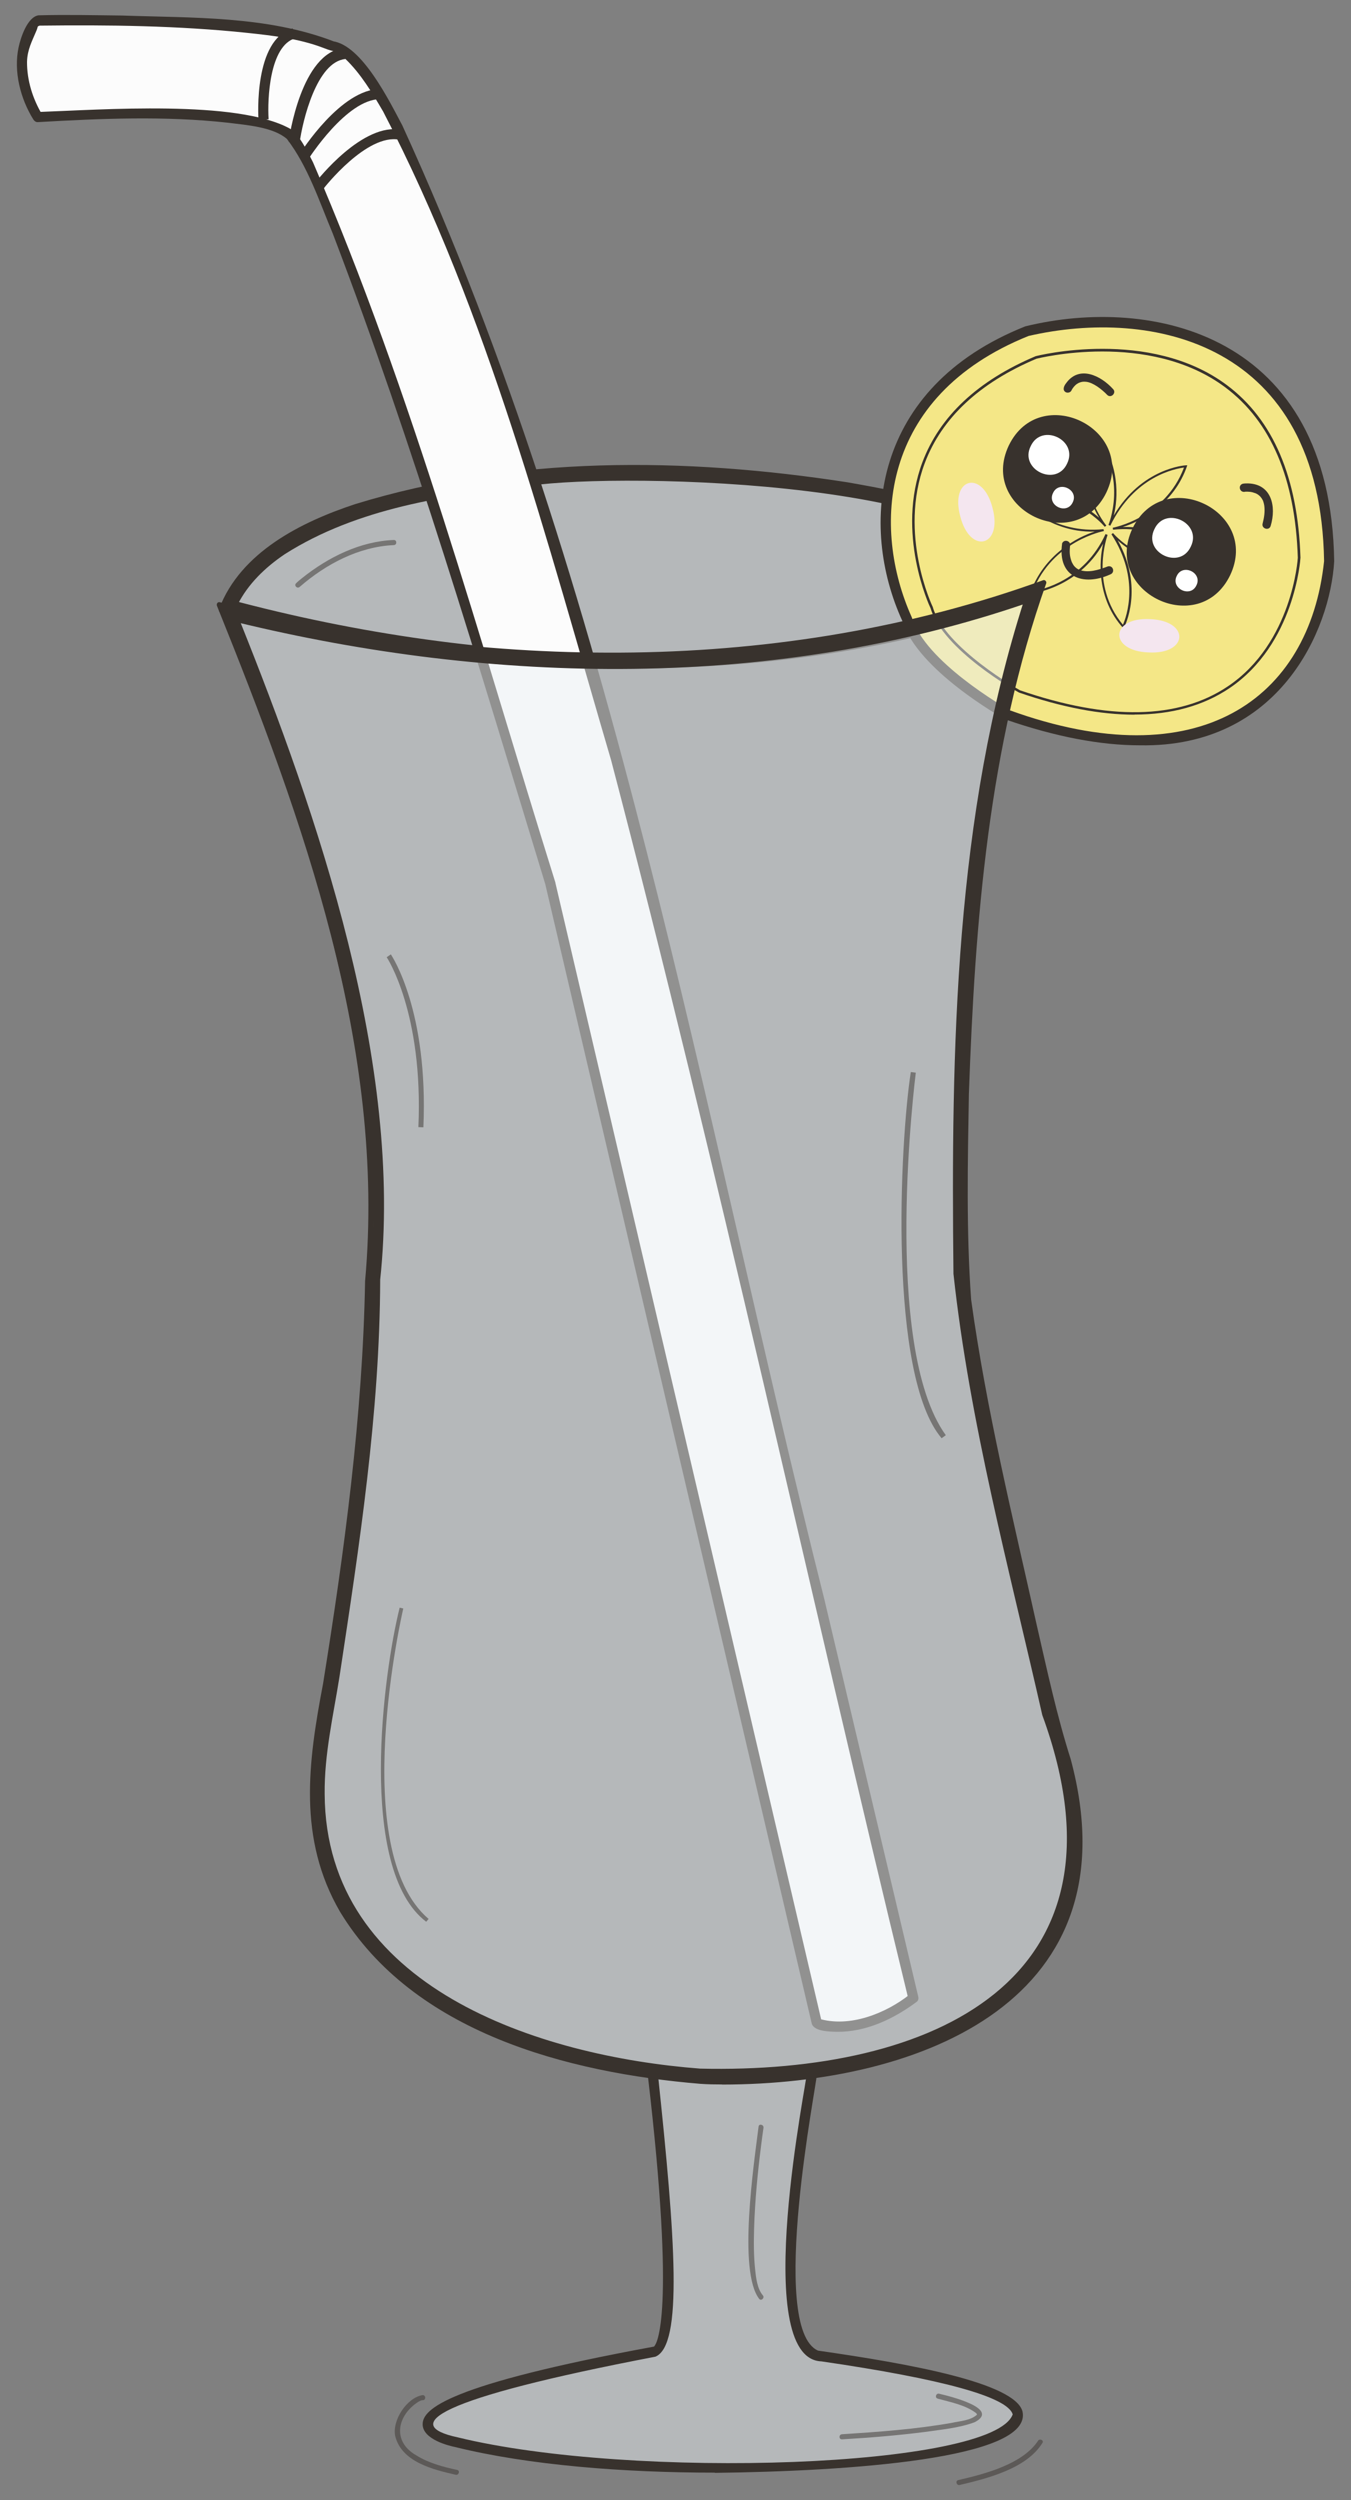 <?xml version="1.0" encoding="UTF-8"?><svg id="eksport" xmlns="http://www.w3.org/2000/svg" width="127" height="235" viewBox="0 0 127 235"><rect x="0" y="0" width="127" height="235" fill="#808080" stroke="none"/><defs><style>.cls-1{opacity:.5;}.cls-2{fill:#38322d;}.cls-2,.cls-3,.cls-4,.cls-5,.cls-6,.cls-7{stroke-width:0px;}.cls-3{fill:#fff;}.cls-4{fill:#f4e787;}.cls-5{fill:#fcfcfc;}.cls-6{fill:#e9eff4;}.cls-7{fill:#f4e6ef;}</style></defs><g id="glas"><g id="fod"><g class="cls-1"><path class="cls-6" d="m76.28,195.12s-4.66,25.53.55,26.3c5.21.77,22.29,3.15,18.26,6.75-4.02,3.6-34.73,5.72-52.17,1.4,0,0-13.23-2.65,18.63-8.52,0,0,2.92.48-.19-26"/></g><path class="cls-2" d="m67.2,232.43c-8.57,0-17.51-.7-24.38-2.4-.5-.1-3.1-.69-3.09-2.16.01-1.41,2.28-3.7,21.75-7.29h0c.24-.23,2.08-2.8-.58-25.47l.95-.11c1.63,15.43,2.37,25.45-.24,26.53-20.8,3.98-23.94,6.43-18.59,7.58,16.43,4.02,50.39,2.87,52.18-2.16-.49-1.63-6.54-3.31-17.98-4.98-6.82-.24-1.19-27.17-1.41-26.92l.94.17c.15.07-4.6,23.64.15,25.74,8.59,1.23,18.51,3.02,19.22,5.72.98,4.48-16.5,5.62-28.92,5.77Z"/><g class="cls-1"><path class="cls-2" d="m88.17,225.48c1.21.33,2.54.58,3.56,1.33.06.06.08.07.11.14,0,.01,0,.05,0,.03-.6.56-1.59.59-2.37.77-3.41.6-6.87.85-10.32,1.07-.31.02-.31.49,0,.48,2.62-.15,5.24-.37,7.84-.7,1.55-.23,3.15-.36,4.63-.91,2.48-1.28-2.4-2.46-3.34-2.68-.3-.07-.43.39-.13.46h0Z"/></g><g class="cls-1"><path class="cls-2" d="m39.73,225.14c-1.49.24-2.88,2.37-2.58,3.85.61,2.44,3.55,3.15,5.69,3.64.3.06.43-.4.13-.46-1.33-.28-2.7-.65-3.86-1.38-2.28-1.31-1.77-3.76.23-5.03.15-.08.21-.11.34-.14.06-.01-.03,0,.06,0,.31,0,.31-.47,0-.48h0Z"/></g><g class="cls-1"><path class="cls-2" d="m97.55,229.48c-1.46,2.14-4.87,3.05-7.47,3.65-.3.06-.17.52.13.46,2.63-.62,6.31-1.54,7.8-3.98.12-.28-.35-.41-.46-.13h0Z"/></g></g><g id="glas_fill_" class="cls-1"><path class="cls-6" d="m97.78,55.62c0-10.5-36.2-11.22-36.2-11.22,0,0-34.42-.7-40.15,12.66,0,0,39.13,12.41,76.35-1.43"/></g><g id="glas_stroke_"><path class="cls-2" d="m59.05,62.6c-21.31,0-37.5-5.01-37.75-5.09l-.5-.16c3.8-11.87,32.09-13.7,40.8-13.43.09,0,9.19.2,18.17,1.68,12.47,2.13,18.65,5.32,18.5,10.35-13.34,5.02-27.15,6.65-39.21,6.65Zm-36.95-5.85c4.74,1.38,40.95,11.13,75.19-1.46-.4-4.87-9.78-7.44-17.68-8.75-8.91-1.47-17.95-1.67-18.04-1.67-.34,0-33.31-.53-39.47,11.88Z"/><path class="cls-2" d="m59.05,62.36c-12.87-.08-25.82-1.63-38.19-5.24l.14.35c4.73-12.41,32.31-13.69,43.82-13.18,7.18.48,33.55,1.99,33.2,11.66l.18-.23c-12.48,4.67-25.85,6.65-39.15,6.64-.31,0-.31.48,0,.48,13.33,0,26.76-1.96,39.28-6.66.1-.04.18-.12.18-.23,0-.81-.09-1.58-.4-2.34-2.52-5.52-12.94-7.29-18.42-8.27-15.32-2.37-31.38-2.54-46.31,2.05-5.08,1.68-10.75,4.51-12.78,9.83-.06.14-.02.3.14.35,8.05,2.41,16.4,3.77,24.76,4.61,4.51.43,9.04.65,13.56.66.31,0,.31-.48,0-.48Z"/><path class="cls-2" d="m22.04,56.98c11.08,3.07,22.57,4.58,34.06,4.87,13.97.3,28.1-1.5,41.26-6.33.09-.03.19-.12.18-.23-.28-3.05-3.5-4.79-6-5.86-8.18-3.27-17.15-3.98-25.86-4.62-7.35-.47-14.74.06-22.01,1.16-7.09,1.24-16.43,3.25-20.95,9.31-.3.43-.57.88-.81,1.35-.14.27.27.52.41.24.99-1.98,2.62-3.54,4.44-4.77,6.84-4.35,15.14-5.54,23.05-6.44,8.71-1.29,45.35-.52,47.26,9.62l.18-.23c-23.85,8.59-50.37,7.91-74.68,1.57-.13-.04-.26-.07-.39-.11-.3-.09-.42.37-.13.46Z"/></g><g id="sugerør"><path class="cls-5" d="m51.74,83.05S31.46,14.58,26.92,12.43c0,0-2.62-2.62-23.38-1.43,0,0-3.34-5.29,0-9.09,0,0,21.95-.46,27.68,2.41,0,0,8.24-2.39,29.89,78.73l24.75,104.74s-4.77,3.82-9.07,2.39l-25.05-107.12Z"/><path class="cls-2" d="m52.2,82.93c-7.1-22.7-13.35-45.82-22.78-67.68-.55-1.07-1.25-2.56-2.17-3.16-4.97-2.74-17.76-1.77-23.7-1.56l.41.24c-.89-1.49-1.43-3.22-1.42-4.96.03-1.15.47-1.93.89-2.94.18-.44.03-.34.28-.46,6.48-.08,13.06,0,19.53.68,2.37.25,4.86.54,7.1,1.39.35.13.65.26,1.01.32.06,0-.18,0-.07.01.18.02-.11-.05.15.03.44.17.65.35,1.03.69,1.45,1.39,2.51,3.16,3.56,4.96,9.96,19.16,15.37,40.35,21.43,60.98,10.12,38.62,18.52,77.67,27.95,116.47l.12-.46c-2.22,1.76-5.66,3.17-8.6,2.26l.33.33c-8.36-35.7-16.69-71.42-25.05-107.12-.14-.6-1.06-.34-.92.25,8.35,35.69,16.69,71.4,25.04,107.07.3.7,1.67.7,2.33.72,2.75.04,5.39-1.22,7.55-2.84.13-.11.16-.31.12-.46-2.94-12.45-5.89-24.91-8.83-37.36-11.69-46.5-19.61-94.69-39.67-138.54-1.21-2.27-3.79-7.56-6.57-7.92-.54-.04.4.15.12.02C25.11,1.48,18.08,1.69,11.48,1.46c-2.62-.03-5.26-.09-7.87-.02-1.04.17-1.67,2.1-1.86,3-.49,2.27.17,4.85,1.39,6.8.09.14.24.25.41.24,5.94-.34,11.98-.6,17.91.06,1.84.23,4.22.41,5.51,1.52,1.99,2.6,3.05,5.89,4.31,8.89,7.66,20.06,13.74,40.7,20,61.23.17.59,1.1.34.92-.25Z"/><path class="cls-2" d="m24.3,11.27c-.02-.31-.46-7.55,3.21-8.6l.26.92c-2.44.7-2.64,5.74-2.52,7.62l-.95.06Z"/><path class="cls-2" d="m28.16,13.46l-1.03-.14c.05-.34,1.17-8.41,5.23-8.81l.1,1.04c-2.69.26-4.02,5.8-4.3,7.9Z"/><path class="cls-2" d="m28.97,15.01l-.81-.51c.16-.25,3.89-6.13,7.58-6.13v.95c-3.17,0-6.74,5.62-6.78,5.68Z"/><path class="cls-2" d="m30.4,17.74l-.75-.58c.18-.23,4.46-5.7,8.11-4.95l-.19.93c-3.08-.64-7.12,4.54-7.16,4.6Z"/></g><g id="banan"><path class="cls-4" d="m85.26,58.19s-9.02-18.49,11.27-27.06c0,0,27.51-7.22,28.41,21.65,0,0-1.35,24.35-30.22,14.43,0,0-8.12-4.51-9.47-9.02Z"/><path class="cls-2" d="m107.16,70.06c-3.71,0-7.92-.8-12.58-2.41l-.08-.03c-.34-.19-8.26-4.63-9.68-9.26-4.08-8.91-2.9-21.91,11.53-27.67l.06-.02c11.8-2.88,28.69.59,29.01,22.09-.37,6.42-5.13,17.53-18.26,17.3Zm-12.23-3.29c17.73,6.42,28.16-1.02,29.54-14.02-.33-20.68-16.27-23.82-27.78-21.17-14.16,5.7-14.7,18.14-11,26.4l.03.07c1.24,4.13,8.63,8.39,9.21,8.72Z"/><path class="cls-4" d="m102.84,40.63s-2.15,4.54,1.11,8.83c0,0-2.85-3.66-8.35-2.9,0,0,2.79,3.81,8.19,3.27,0,0-4.95.86-6.81,5.87,0,0,4.79-.48,7.07-5.45,0,0-1.83,4.73,1.55,8.65,0,0,2.08-3.93-1.03-8.73,0,0,2.83,3.55,8.27,2.8,0,0-2.75-3.84-8.2-3.27,0,0,5.04-.87,6.83-5.86,0,0-4.57.22-7.15,5.54,0,0,1.96-4.46-1.46-8.74Z"/><path class="cls-2" d="m105.6,59.06c-2.55-2.82-2.27-6.39-1.9-7.95-2.4,4.2-6.68,4.67-6.72,4.68h-.15c1.29-3.71,4.55-5.34,6.08-5.82-4.59.15-7.44-3.34-7.38-3.36,0,0-.09-.13-.09-.13,3.88-.62,6.73,1.14,7.88,2.19-2.43-4.02-.57-8.04-.55-8.09l.06-.13c2.53,3.02,2.27,6.47,1.87,8.01,2.63-4.47,6.72-4.72,6.77-4.72h.14c-1.24,3.71-4.52,5.32-6.06,5.8,4.6-.16,7.44,3.35,7.38,3.37,0,0,.09.13.09.13-4,.64-6.9-1.26-7.95-2.25,2.51,4.48.64,8.11.62,8.15l-.06.12Zm-1.65-8.85l.17.07s-1.73,4.64,1.44,8.45c.31-.71,1.65-4.29-1.08-8.51l.15-.11s2.81,3.43,8.02,2.79c-.53-.65-3.24-3.6-8.02-3.11l-.03-.18s4.91-.9,6.7-5.66c-.79.1-4.66.8-6.93,5.47l-.17-.08s1.86-4.37-1.36-8.52c-.32.8-1.71,4.81,1.16,8.59l-.15.11s-2.83-3.53-8.11-2.88c.54.65,3.28,3.58,8,3.1l.03.18s-4.82.9-6.69,5.66c.83-.14,4.84-1,6.84-5.37Z"/><g id="ansigt"><g id="_øje"><path class="cls-2" d="m104.01,46.28c-2.9,5.99-12.03,1.62-9.18-4.4,2.9-5.99,12.03-1.62,9.18,4.4Z"/><path class="cls-3" d="m100.84,47.22c-.56,1.21-2.44.3-1.85-.88.56-1.21,2.44-.3,1.85.88Z"/><path class="cls-3" d="m100.31,43.58c-1.03,2.23-4.51.56-3.42-1.64,1.03-2.23,4.51-.56,3.42,1.64Z"/></g><g id="_øje-2"><path class="cls-2" d="m115.64,54.07c-2.9,5.99-12.03,1.62-9.18-4.4,2.9-5.99,12.03-1.62,9.18,4.4Z"/><path class="cls-3" d="m111.94,51.38c-1.03,2.23-4.51.56-3.42-1.64,1.03-2.23,4.51-.56,3.42,1.64Z"/><path class="cls-3" d="m112.47,55.02c-.56,1.21-2.44.3-1.85-.88.56-1.21,2.44-.3,1.85.88Z"/></g><g id="_øjenbryn"><path class="cls-2" d="m100.72,36.71c.12-.27.34-.48.46-.58.07-.05.15-.1.23-.14.04-.02.09-.04.02-.01.26-.1.41-.12.69-.09.65.08,1.44.69,1.96,1.23.36.36.91-.2.55-.55-1.14-1.26-3.17-2.27-4.41-.55-.19.23-.38.64-.05.84.17.1.45.05.54-.14h0Z"/><path class="cls-2" d="m117.02,46.22c-.21.03-.07,0-.01,0,.42-.01.62,0,1.02.15-.1-.03-.06-.03-.04-.02.12.05.23.11.33.19.07.04-.07-.06,0,0,.09.07.17.15.24.24-.03-.04-.04-.04-.03-.03.08.09.14.2.19.3.04.07-.01-.05.02.05.04.12.08.25.1.38,0,.02.02.16.01.06.07.57-.01,1.11-.16,1.68-.12.49.63.7.76.21.54-1.8.1-3.93-2.13-3.99-.17,0-.33,0-.49.03-.49.15-.3.86.21.76h0Z"/></g><g id="mund"><path class="cls-2" d="m99.84,51.13c-.43,3.11,1.96,4.02,4.52,2.87.49-.17.29-.88-.21-.76-.91.35-1.89.64-2.7.32.1.04-.03-.02-.06-.03-.05-.02-.09-.05-.14-.08-.03-.02-.14-.1-.05-.03-.25-.21-.29-.28-.45-.59-.01-.02-.03-.07.01.03-.24-.64-.22-1-.17-1.59,0-.06-.02.14,0,.06.11-.51-.61-.7-.76-.21h0Z"/></g><g id="kinder"><path class="cls-7" d="m93.3,47.74c.99,3.63-2.1,4.45-3.03.8-.99-3.63,2.1-4.45,3.03-.8Z"/><path class="cls-7" d="m108.11,58.2c3.76.14,3.62,3.33-.14,3.13-3.76-.14-3.62-3.33.14-3.13Z"/></g></g><path class="cls-2" d="m106.64,67.18c-3.2,0-6.82-.69-10.85-2.08-.31-.17-7.13-3.99-8.31-7.92-.14-.29-3.27-7.05-.77-13.73,1.62-4.31,5.2-7.67,10.65-9.97.12-.03,10.69-2.72,17.97,2.72,4.36,3.25,6.68,8.71,6.92,16.22,0,.09-.52,8.13-6.69,12.28-2.45,1.64-5.42,2.47-8.91,2.47Zm-3.02-34.14c-3.51,0-6.14.67-6.19.68-5.37,2.27-8.9,5.57-10.5,9.82-2.51,6.69.73,13.48.77,13.55v.02c1.16,3.83,8.12,7.74,8.19,7.78,8.33,2.86,14.9,2.74,19.53-.37,6.07-4.08,6.58-12.01,6.58-12.09-.23-7.42-2.53-12.82-6.82-16.02-3.6-2.69-8.03-3.37-11.56-3.37Z"/></g><g id="glas_fill_-2" class="cls-1"><path class="cls-6" d="m21.44,57.52s16.94,38.41,13.6,62.75c0,0,.48,12.41-4.77,42.94-8.49,41.44,86.26,44.32,68.71-.95,0,0-9.54-39.13-8.59-44.38,0,0-1.67-37.93,6.92-62.27,0,0-31.02,13.36-75.87,1.91Z"/></g><g id="glas_stroke_-2"><path class="cls-2" d="m67.91,195.69c-16.4-.37-42.64-8.42-38.12-32.55,5.18-30.19,4.77-42.67,4.76-42.89,2.89-14.78-6.63-47.53-13.95-63.43,42.99,11.67,78.18-2.04,77.51-2.07-8.76,23.42-7.33,62.83-7.25,63.17-.96,5.11,8.48,43.81,8.57,44.23,9.51,26.79-15.45,33.68-31.52,33.54Zm-32.4-75.39c.02.84.26,13.65-4.78,43-7.98,41.42,85.58,42.71,67.79-.88-.4-1.64-9.51-39.08-8.62-44.56-.06-1.59-1.39-37.66,6.61-61.42-5.59,2.09-34.62,11.64-74.26,1.79,7.88,17.7,15.92,48.48,13.26,62.07Z"/><path class="cls-2" d="m67.91,195.45c-14.5-.43-34.64-6.12-37.9-22.39-.76-3.86-.36-7.66.29-11.5,2.14-13.52,4.39-27.14,4.5-40.86,1.97-22.07-5.73-43.85-13.99-63.99l-.27.35c25.33,6.41,52.86,6.88,77.64-2.07l-.29-.29c-7.1,20.73-7.51,43.02-7.32,64.72.15,4.09,1.07,8.21,1.85,12.22,1.88,9.62,4.08,19.17,6.34,28.7,1.42,5.17,3.13,10.31,2.31,15.75-1.83,14.29-18.23,18.9-30.58,19.32-.86.04-1.71.06-2.57.06-.31,0-.31.48,0,.48,18.92-.02,38.79-8.06,32.73-30.59-1.3-4.08-2.2-8.28-3.16-12.46-2.27-10.2-4.77-20.38-6.2-30.74-.46-6.43-.32-12.89-.21-19.34.57-16.17,1.83-32.64,7.27-47.99.06-.16-.13-.36-.29-.29-24.66,8.94-52.17,8.49-77.39,2.07-.22-.06-.35.17-.27.35,8.07,20.02,15.9,41.56,13.92,63.46-.23,12.7-1.94,25.32-3.95,37.84-1.41,7.41-2.39,14.57,1.59,21.44,6.89,11.36,21.41,15.14,33.87,16.18.69.05,1.39.06,2.08.06.31,0,.31-.48,0-.48Z"/><path class="cls-2" d="m35.27,120.3c-.05,13.12-2.13,26.16-4.12,39.1-.57,3.47-1.27,6.89-1.06,10.43,1.15,32.77,79.64,35.32,69.91-3.11-2.84-10.09-5.01-20.38-7.19-30.64-1.13-6.04-2.69-12.12-2.67-18.29-.32-20.53.35-41.56,6.6-61.28.06-.16-.12-.36-.29-.29-23.73,8.19-49.93,7.69-74.14,1.79-.22-.05-.35.17-.27.35,6.87,16.89,12.74,34.67,13.61,53,.1,2.96.02,5.95-.38,8.89-.04.3.42.43.46.13,2.19-20.32-5.76-43.54-13.28-62.26l-.27.35c24.3,5.92,50.56,6.42,74.39-1.79l-.29-.29c-6.54,20.37-6.88,42.14-6.65,63.35,1.52,14.02,5.24,27.74,8.35,41.48,9.16,25.02-10.4,33.75-32.17,33.23-15.13-1.16-35.21-7.63-35.29-25.82-.04-3.71.81-7.36,1.39-11,1.87-12.35,3.79-24.79,3.83-37.31,0-.31-.49-.31-.48,0Z"/></g><g id="skygger"><g class="cls-1"><path class="cls-2" d="m28.17,55.17c2.46-2.14,5.55-3.78,8.85-3.93.31-.01.31-.49,0-.48-3.16.12-6.17,1.62-8.61,3.57-.2.16-.4.32-.58.5-.22.21.11.55.34.34h0Z"/></g><g class="cls-1"><path class="cls-2" d="m39.81,105.97l-.48-.02c.47-10.75-2.94-15.92-2.98-15.97l.39-.27c.14.21,3.53,5.33,3.06,16.26Z"/></g><g class="cls-1"><path class="cls-2" d="m88.52,135.2c-5.03-5.91-3.93-27.76-2.9-34.43l.47.06c-.03.26-3.26,25.67,2.82,34.08l-.39.28Z"/></g><g class="cls-1"><path class="cls-2" d="m40.07,180.65c-6.54-4.96-4-23.58-2.5-29.53l.34.08c-.05.23-5.26,22.65,2.38,29.18l-.23.27Z"/></g><g class="cls-1"><path class="cls-2" d="m71.31,199.89c-.43,3.48-1.96,13.59.06,16.21.2.23.54-.11.34-.34-.52-.6-.64-1.63-.72-2.4-.14-1.3-.14-2.61-.1-3.91.08-2.6.33-5.2.66-7.78.07-.55.14-1.1.22-1.65.05-.3-.41-.43-.46-.13h0Z"/></g></g></g></svg>